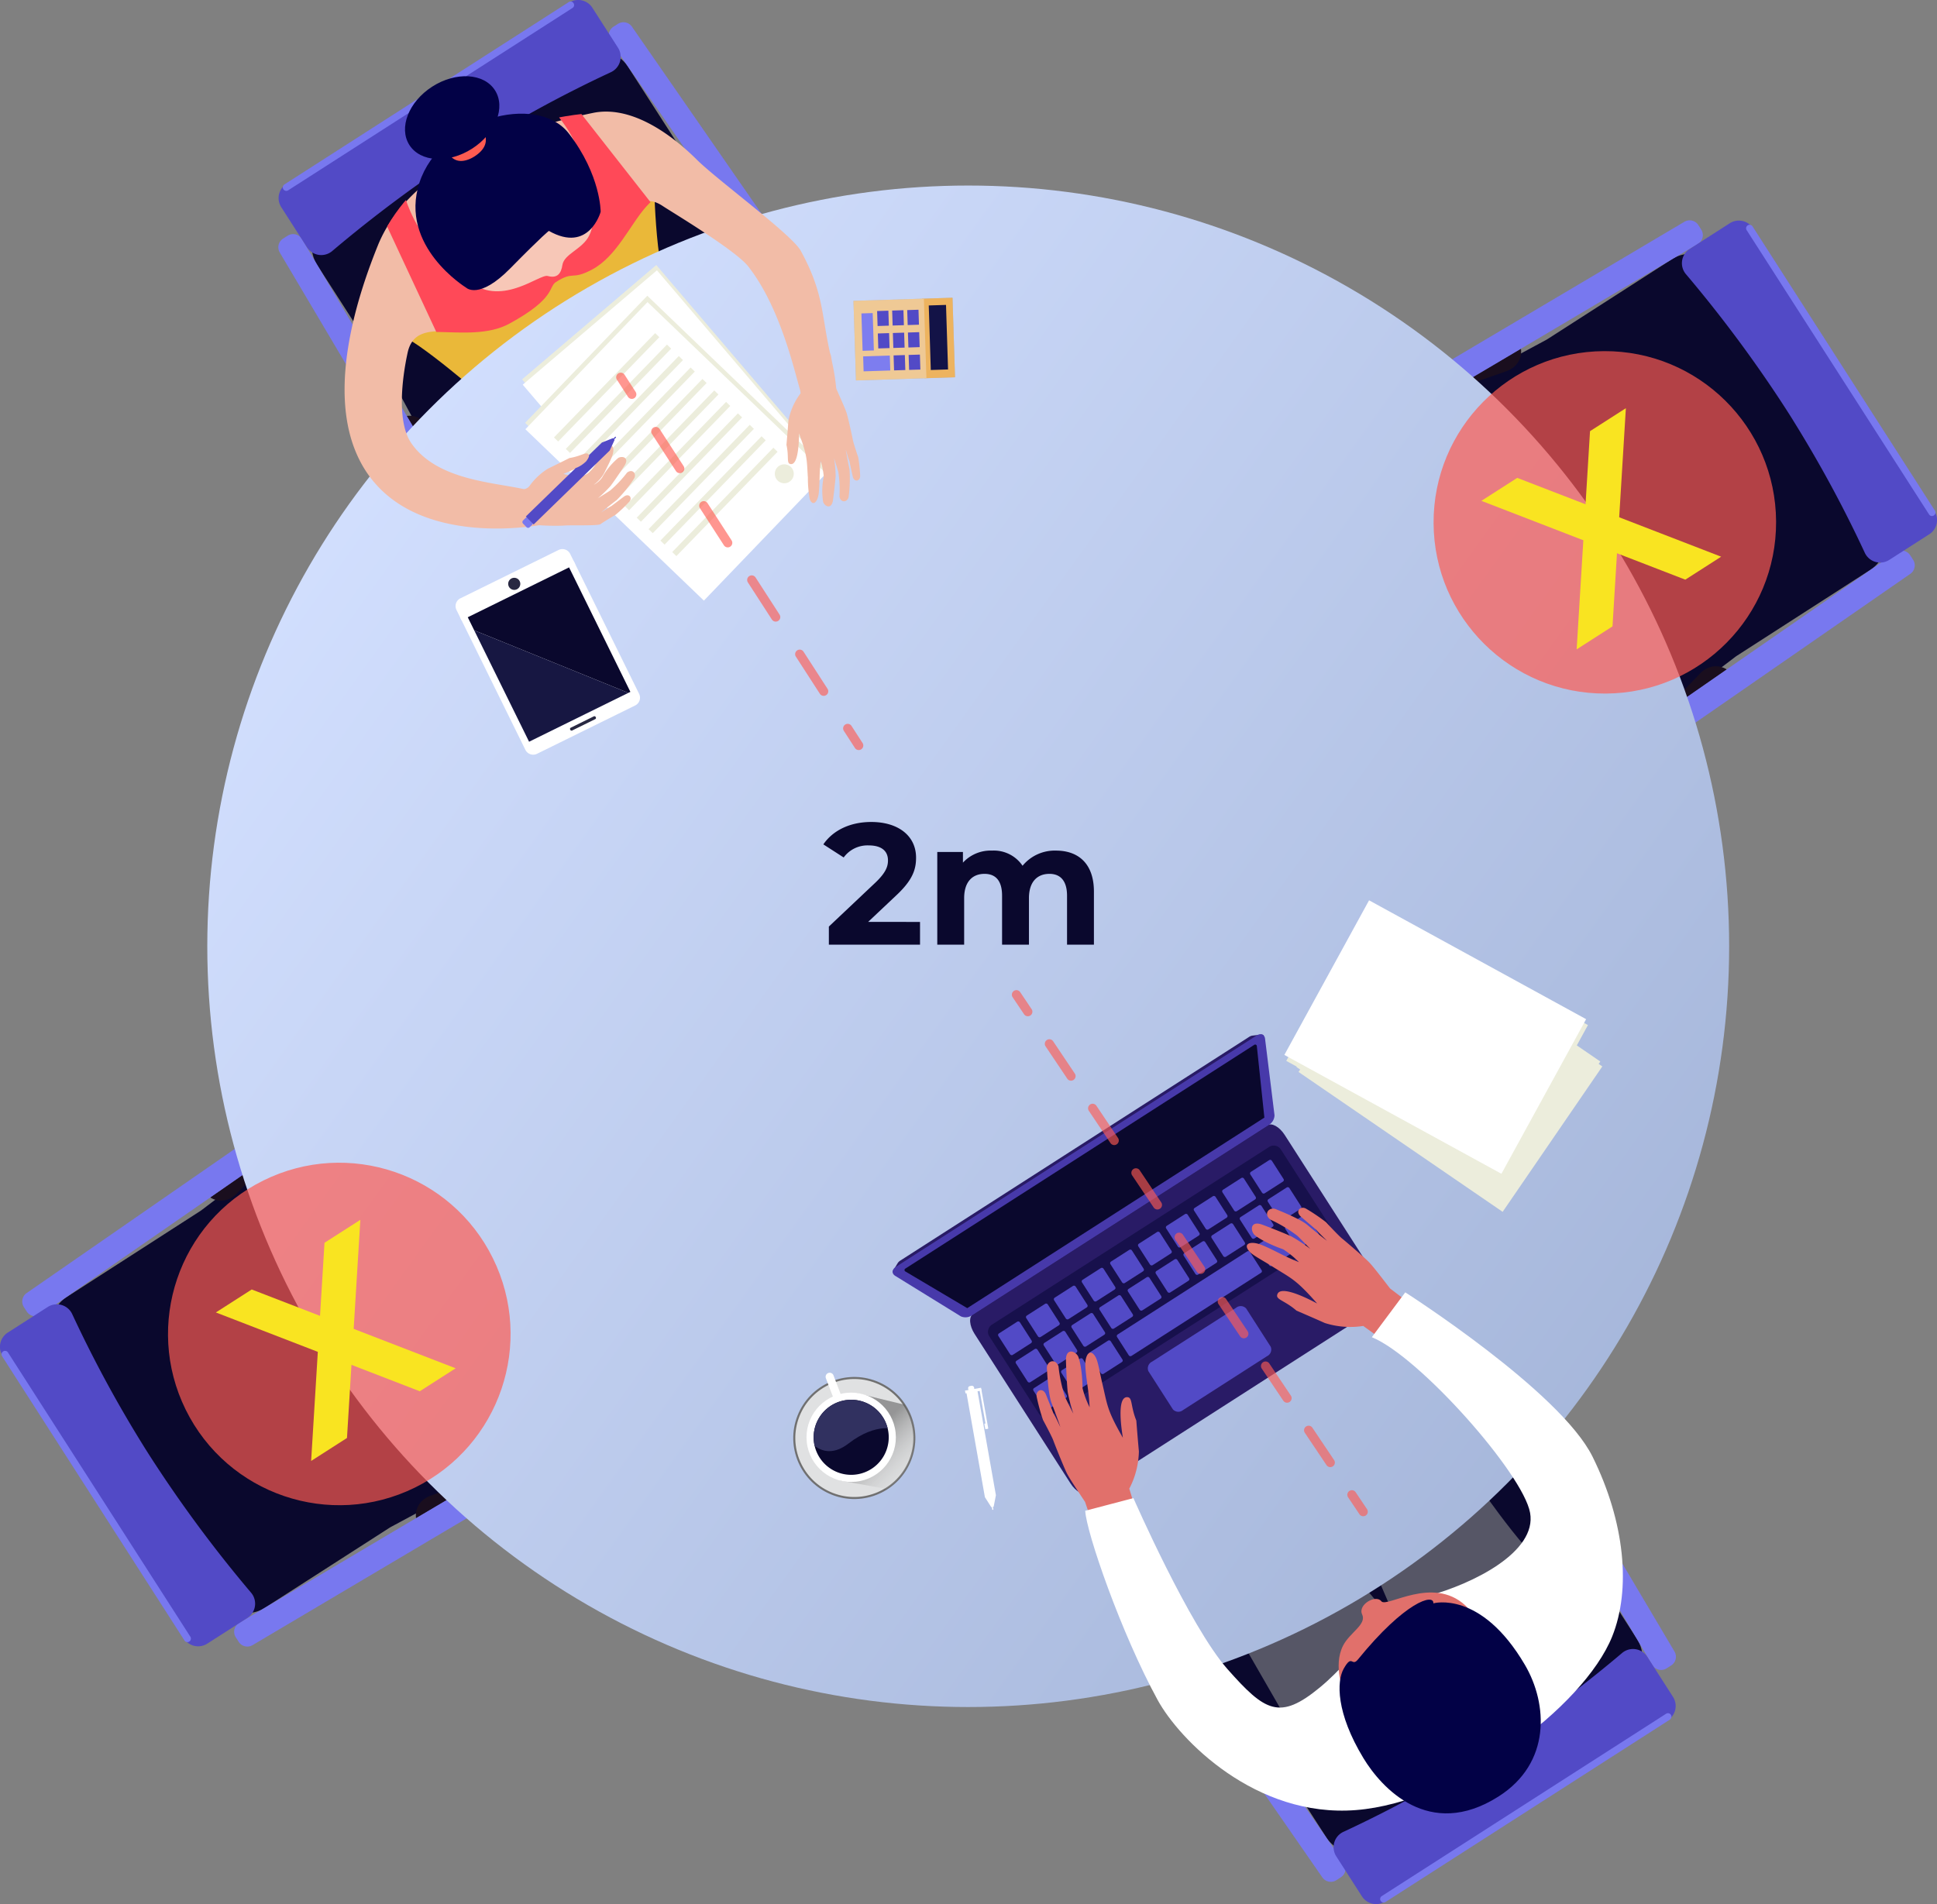 <svg xmlns="http://www.w3.org/2000/svg" xmlns:xlink="http://www.w3.org/1999/xlink" width="404.588" height="397.805" viewBox="0 0 404.588 397.805">
  <rect x="0" y="0" width="404.588" height="397.805" fill="#808080" stroke="none"/>
  <defs>
    <linearGradient id="linear-gradient" x1="0.982" y1="0.846" x2="0.061" y2="0.185" gradientUnits="objectBoundingBox">
      <stop offset="0" stop-color="#a3b4d8"/>
      <stop offset="1" stop-color="#d3e0ff"/>
    </linearGradient>
    <linearGradient id="linear-gradient-2" x1="-6.239" y1="10.606" x2="-5.622" y2="10.606" gradientUnits="objectBoundingBox">
      <stop offset="0.08" stop-color="#ff937f"/>
      <stop offset="1" stop-color="#e1706b"/>
    </linearGradient>
    <linearGradient id="linear-gradient-3" x1="-11.532" y1="7.015" x2="-10.56" y2="7.015" xlink:href="#linear-gradient-2"/>
    <linearGradient id="linear-gradient-4" x1="-10.541" y1="15.175" x2="-9.422" y2="15.175" xlink:href="#linear-gradient-2"/>
    <clipPath id="clip-path">
      <path id="Trazado_35142" data-name="Trazado 35142" d="M1036.582,398.819c-.827-5.32.846-13.049.427-15.384-1.465-8.178,12.614-1.385,21.242-6.088,9.739-5.308,8.134-7.681,9.734-8.7,3.834-2.45,3.149-.264,7.591-2.634,10.142-5.41,11.387-26.668,25.545-8.759a66.627,66.627,0,0,1,4.207,6.193q4.414-2.668,8.774-5.419c-1.137-2.013-2.235-3.977-3.252-5.84-4.543-8.318-14.19-20.53-35.144-18.875s-38.955,12.9-44.938,27.751c-3.853,9.566-10.041,27.906-5.068,41.813Q1031.174,400.975,1036.582,398.819Z" fill="none"/>
    </clipPath>
    <linearGradient id="linear-gradient-5" x1="-9.6" y1="10.566" x2="-10.071" y2="10.241" gradientUnits="objectBoundingBox">
      <stop offset="0" stop-color="#e0e1e2"/>
      <stop offset="1" stop-color="#fff"/>
    </linearGradient>
    <clipPath id="clip-path-2">
      <circle id="Elipse_1115" data-name="Elipse 1115" cx="12.536" cy="12.536" r="12.536" transform="translate(1114.054 617.225) rotate(-68.511)" fill="none"/>
    </clipPath>
    <linearGradient id="linear-gradient-6" x1="-12.94" y1="12.426" x2="-12.468" y2="12.948" gradientUnits="objectBoundingBox">
      <stop offset="0.001" stop-color="#565656"/>
      <stop offset="1" stop-color="#f2f3f4" stop-opacity="0"/>
    </linearGradient>
    <clipPath id="clip-path-3">
      <path id="Trazado_35155" data-name="Trazado 35155" d="M1127.632,602.428a7.843,7.843,0,1,1-5.55,9.6A7.842,7.842,0,0,1,1127.632,602.428Z" fill="none"/>
    </clipPath>
  </defs>
  <g id="Grupo_18895" data-name="Grupo 18895" transform="translate(-951.868 -309.72)">
    <g id="Grupo_18822" data-name="Grupo 18822">
      <g id="Grupo_18821" data-name="Grupo 18821">
        <path id="Trazado_35097" data-name="Trazado 35097" d="M1049.647,418.622l-14.6-27.16q-.13-.242-.278-.472L1018.129,365.1a7.02,7.02,0,0,1,1.413-9.2,245.976,245.976,0,0,1,25.833-18.386c13.084-8.256,22.883-13.493,28.59-16.345a7.03,7.03,0,0,1,9.061,2.476l17.917,27.828c.1.154.2.3.315.449l17.159,22.567a7.028,7.028,0,0,1-1.8,10.168L1059.63,421.21A7.027,7.027,0,0,1,1049.647,418.622Z" fill="#0a082d"/>
        <g id="Grupo_18819" data-name="Grupo 18819">
          <path id="Trazado_35098" data-name="Trazado 35098" d="M1114.152,368.339l-9.565-9.218a4.2,4.2,0,0,1-.617-.752l-.135-.21a4.178,4.178,0,0,1,.022-4.545h0Z" fill="#1a0e1e"/>
          <path id="Trazado_35099" data-name="Trazado 35099" d="M1079.388,318.353l34.313,49.53a2.156,2.156,0,0,0,2.936.587l.935-.6a2.156,2.156,0,0,0,.608-3.042l-34.313-49.53a2.156,2.156,0,0,0-2.936-.587l-.935.6A2.156,2.156,0,0,0,1079.388,318.353Z" fill="#7878ef"/>
        </g>
        <g id="Grupo_18820" data-name="Grupo 18820">
          <path id="Trazado_35100" data-name="Trazado 35100" d="M1045.891,412.126l-4.39-12.537a4.139,4.139,0,0,0-.426-.875l-.135-.21a4.177,4.177,0,0,0-4.139-1.875h0Z" fill="#1a0e1e"/>
          <path id="Trazado_35101" data-name="Trazado 35101" d="M1014.953,359.687l30.713,51.839a2.157,2.157,0,0,1-.692,2.914l-.934.6a2.156,2.156,0,0,1-3.019-.716l-30.713-51.839a2.156,2.156,0,0,1,.691-2.914l.935-.6A2.156,2.156,0,0,1,1014.953,359.687Z" fill="#7878ef"/>
        </g>
        <path id="Trazado_35102" data-name="Trazado 35102" d="M1010.59,352.966l5.429,8.465a3.545,3.545,0,0,0,5.283.7,272.7,272.7,0,0,1,28.106-20.838,257.788,257.788,0,0,1,29.994-16.458,3.541,3.541,0,0,0,1.578-5.1l-5.418-8.447a3.531,3.531,0,0,0-4.894-.984l-58.932,37.8A3.53,3.53,0,0,0,1010.59,352.966Z" fill="#524ac6"/>
        <path id="Trazado_35103" data-name="Trazado 35103" d="M1071.665,310.38a.714.714,0,0,1-.194.991l-59.43,38.123a.73.73,0,0,1-.788-1.228l59.431-38.123A.714.714,0,0,1,1071.665,310.38Z" fill="#7878ef"/>
      </g>
    </g>
    <path id="Trazado_35104" data-name="Trazado 35104" d="M1088.465,346.214s.086,19.749,3.3,25.333l-37.46,22.431s-16.357-14.232-18.816-14C1035.485,379.974,1084.262,347.786,1088.465,346.214Z" fill="#eab839"/>
    <g id="Grupo_18826" data-name="Grupo 18826">
      <g id="Grupo_18825" data-name="Grupo 18825">
        <path id="Trazado_35105" data-name="Trazado 35105" d="M1262.284,598.622l14.6,27.16c.086.161.179.319.277.472l16.641,25.9a7.02,7.02,0,0,1-1.413,9.2,246.185,246.185,0,0,1-25.833,18.385c-13.084,8.256-22.883,13.493-28.59,16.345a7.03,7.03,0,0,1-9.061-2.476l-17.917-27.828q-.148-.23-.315-.449l-17.159-22.567a7.026,7.026,0,0,1,1.8-10.167l56.987-36.556A7.026,7.026,0,0,1,1262.284,598.622Z" fill="#0a082d"/>
        <g id="Grupo_18823" data-name="Grupo 18823">
          <path id="Trazado_35106" data-name="Trazado 35106" d="M1197.779,648.906l9.565,9.217a4.212,4.212,0,0,1,.617.753l.135.21a4.179,4.179,0,0,1-.021,4.544h0Z" fill="#1a0e1e"/>
          <path id="Trazado_35107" data-name="Trazado 35107" d="M1232.543,698.891l-34.312-49.53a2.157,2.157,0,0,0-2.937-.587l-.935.6a2.157,2.157,0,0,0-.608,3.043l34.313,49.529a2.156,2.156,0,0,0,2.937.587l.934-.6A2.157,2.157,0,0,0,1232.543,698.891Z" fill="#7878ef"/>
        </g>
        <g id="Grupo_18824" data-name="Grupo 18824">
          <path id="Trazado_35108" data-name="Trazado 35108" d="M1266.04,605.119l4.39,12.536a4.146,4.146,0,0,0,.426.875l.135.21a4.178,4.178,0,0,0,4.139,1.876h0Z" fill="#1a0e1e"/>
          <path id="Trazado_35109" data-name="Trazado 35109" d="M1296.978,657.558l-30.712-51.839a2.155,2.155,0,0,1,.691-2.914l.934-.6a2.156,2.156,0,0,1,3.019.716l30.713,51.839a2.156,2.156,0,0,1-.691,2.914l-.935.6A2.157,2.157,0,0,1,1296.978,657.558Z" fill="#7878ef"/>
        </g>
        <path id="Trazado_35110" data-name="Trazado 35110" d="M1301.341,664.278l-5.429-8.464a3.544,3.544,0,0,0-5.283-.7,272.648,272.648,0,0,1-28.106,20.837,258.087,258.087,0,0,1-29.993,16.459,3.54,3.54,0,0,0-1.579,5.1l5.418,8.447a3.531,3.531,0,0,0,4.894.984l58.933-37.8A3.53,3.53,0,0,0,1301.341,664.278Z" fill="#524ac6"/>
        <path id="Trazado_35111" data-name="Trazado 35111" d="M1240.266,706.865a.715.715,0,0,1,.194-.992l59.43-38.123a.73.73,0,0,1,.788,1.228L1241.247,707.1A.714.714,0,0,1,1240.266,706.865Z" fill="#7878ef"/>
      </g>
    </g>
    <g id="Grupo_18830" data-name="Grupo 18830">
      <g id="Grupo_18829" data-name="Grupo 18829">
        <path id="Trazado_35112" data-name="Trazado 35112" d="M1247.554,395.391l27.161-14.6c.16-.086.318-.179.471-.277l25.9-16.641a7.02,7.02,0,0,1,9.2,1.413,246.137,246.137,0,0,1,18.386,25.833c8.255,13.084,13.492,22.883,16.344,28.59a7.03,7.03,0,0,1-2.476,9.061l-27.827,17.917q-.231.148-.45.315l-22.567,17.159a7.026,7.026,0,0,1-10.167-1.8l-36.556-56.987A7.026,7.026,0,0,1,1247.554,395.391Z" fill="#0a082d"/>
        <g id="Grupo_18827" data-name="Grupo 18827">
          <path id="Trazado_35113" data-name="Trazado 35113" d="M1297.838,459.9l9.217-9.565a4.211,4.211,0,0,1,.753-.617l.21-.135a4.179,4.179,0,0,1,4.544.021h0Z" fill="#1a0e1e"/>
          <path id="Trazado_35114" data-name="Trazado 35114" d="M1347.823,425.132l-49.53,34.312a2.157,2.157,0,0,0-.586,2.937l.6.935a2.157,2.157,0,0,0,3.043.608l49.529-34.313a2.155,2.155,0,0,0,.587-2.936l-.6-.935A2.157,2.157,0,0,0,1347.823,425.132Z" fill="#7878ef"/>
        </g>
        <g id="Grupo_18828" data-name="Grupo 18828">
          <path id="Trazado_35115" data-name="Trazado 35115" d="M1254.051,391.635l12.536-4.39a4.12,4.12,0,0,0,.875-.426l.21-.135a4.178,4.178,0,0,0,1.876-4.139h0Z" fill="#1a0e1e"/>
          <path id="Trazado_35116" data-name="Trazado 35116" d="M1306.49,360.7l-51.839,30.712a2.155,2.155,0,0,1-2.914-.691l-.6-.934a2.156,2.156,0,0,1,.716-3.019l51.839-30.713a2.156,2.156,0,0,1,2.914.691l.6.935A2.157,2.157,0,0,1,1306.49,360.7Z" fill="#7878ef"/>
        </g>
        <path id="Trazado_35117" data-name="Trazado 35117" d="M1326.382,397.516a258.98,258.98,0,0,1,14.963,27.629,3.54,3.54,0,0,0,5.1,1.579l8.447-5.418a3.531,3.531,0,0,0,.984-4.894l-37.8-58.933a3.532,3.532,0,0,0-4.859-1.145l-8.464,5.429a3.544,3.544,0,0,0-.7,5.283,272.635,272.635,0,0,1,20.837,28.106q.762,1.188,1.5,2.364" fill="#524ac6"/>
        <path id="Trazado_35118" data-name="Trazado 35118" d="M1355.8,417.409a.714.714,0,0,1-.991-.194l-38.124-59.43a.73.73,0,0,1,1.228-.788l38.124,59.431A.714.714,0,0,1,1355.8,417.409Z" fill="#7878ef"/>
      </g>
    </g>
    <g id="Grupo_18834" data-name="Grupo 18834">
      <g id="Grupo_18833" data-name="Grupo 18833">
        <path id="Trazado_35119" data-name="Trazado 35119" d="M1060.771,614.085l-27.161,14.6c-.16.086-.318.179-.471.278l-25.9,16.64a7.019,7.019,0,0,1-9.2-1.413,246.033,246.033,0,0,1-18.386-25.833c-8.255-13.084-13.492-22.883-16.344-28.59a7.031,7.031,0,0,1,2.475-9.061l27.828-17.917q.231-.148.449-.314l22.568-17.16a7.027,7.027,0,0,1,10.167,1.8l36.556,56.988A7.026,7.026,0,0,1,1060.771,614.085Z" fill="#0a082d"/>
        <g id="Grupo_18831" data-name="Grupo 18831">
          <path id="Trazado_35120" data-name="Trazado 35120" d="M1010.487,549.58l-9.217,9.564a4.173,4.173,0,0,1-.753.618l-.21.134a4.177,4.177,0,0,1-4.544-.021h0Z" fill="#1a0e1e"/>
          <path id="Trazado_35121" data-name="Trazado 35121" d="M960.5,584.343l49.529-34.312a2.156,2.156,0,0,0,.587-2.937l-.6-.934a2.155,2.155,0,0,0-3.043-.608l-49.53,34.312a2.156,2.156,0,0,0-.586,2.937l.6.934A2.155,2.155,0,0,0,960.5,584.343Z" fill="#7878ef"/>
        </g>
        <g id="Grupo_18832" data-name="Grupo 18832">
          <path id="Trazado_35122" data-name="Trazado 35122" d="M1054.274,617.84l-12.536,4.39a4.173,4.173,0,0,0-.875.427l-.21.134a4.18,4.18,0,0,0-1.876,4.14h0Z" fill="#1a0e1e"/>
          <path id="Trazado_35123" data-name="Trazado 35123" d="M1001.835,648.779l51.839-30.713a2.156,2.156,0,0,1,2.914.691l.6.935a2.156,2.156,0,0,1-.716,3.019l-51.838,30.712a2.155,2.155,0,0,1-2.914-.691l-.6-.934A2.156,2.156,0,0,1,1001.835,648.779Z" fill="#7878ef"/>
        </g>
        <path id="Trazado_35124" data-name="Trazado 35124" d="M981.942,611.96a258.932,258.932,0,0,1-14.962-27.63,3.542,3.542,0,0,0-5.1-1.579l-8.446,5.418a3.53,3.53,0,0,0-.984,4.894L990.256,652a3.531,3.531,0,0,0,4.859,1.146l8.464-5.43a3.544,3.544,0,0,0,.7-5.283,272.715,272.715,0,0,1-20.837-28.105q-.762-1.188-1.5-2.364" fill="#524ac6"/>
        <path id="Trazado_35125" data-name="Trazado 35125" d="M952.528,592.066a.714.714,0,0,1,.991.194l38.123,59.431a.73.73,0,0,1-1.228.788l-38.123-59.431A.715.715,0,0,1,952.528,592.066Z" fill="#7878ef"/>
      </g>
    </g>
    <path id="Trazado_35126" data-name="Trazado 35126" d="M1220.932,669.5s-10.332-17.926-13.542-23.511l22.068-13.505,14.8,17.592-9.317-21.63,22.811-12.55s13.7,20.072,16.159,19.843C1273.912,635.736,1225.135,667.925,1220.932,669.5Z" fill="#565666"/>
    <circle id="Elipse_1111" data-name="Elipse 1111" cx="158.938" cy="158.938" r="158.938" transform="translate(995.165 348.484)" fill="url(#linear-gradient)"/>
    <g id="Grupo_18860" data-name="Grupo 18860">
      <g id="Grupo_18847" data-name="Grupo 18847">
        <g id="Grupo_18835" data-name="Grupo 18835">
          <rect id="Rectángulo_3056" data-name="Rectángulo 3056" width="36.828" height="51.693" transform="translate(1122.478 404.434) rotate(139.559)" fill="#eceddc" style="mix-blend-mode: color-burn;isolation: isolate"/>
          <rect id="Rectángulo_3057" data-name="Rectángulo 3057" width="36.828" height="51.693" transform="translate(1122.616 405.539) rotate(139.559)" fill="#fff"/>
          <rect id="Rectángulo_3058" data-name="Rectángulo 3058" width="36.828" height="51.692" transform="matrix(-0.693, 0.721, -0.721, -0.693, 1124.342, 407.329)" fill="#eceddc" style="mix-blend-mode: multiply;isolation: isolate"/>
          <rect id="Rectángulo_3059" data-name="Rectángulo 3059" width="36.828" height="51.692" transform="translate(1124.401 408.639) rotate(133.84)" fill="#fff"/>
        </g>
        <g id="Grupo_18836" data-name="Grupo 18836">
          <rect id="Rectángulo_3060" data-name="Rectángulo 3060" width="30.356" height="1.216" transform="translate(1092.275 425.056) rotate(-45.883)" fill="#eceddc"/>
        </g>
        <g id="Grupo_18837" data-name="Grupo 18837">
          <rect id="Rectángulo_3061" data-name="Rectángulo 3061" width="30.356" height="1.216" transform="translate(1089.806 422.661) rotate(-45.883)" fill="#eceddc"/>
        </g>
        <g id="Grupo_18838" data-name="Grupo 18838">
          <rect id="Rectángulo_3062" data-name="Rectángulo 3062" width="30.356" height="1.216" transform="translate(1087.336 420.267) rotate(-45.883)" fill="#eceddc"/>
        </g>
        <g id="Grupo_18839" data-name="Grupo 18839">
          <rect id="Rectángulo_3063" data-name="Rectángulo 3063" width="30.356" height="1.216" transform="translate(1084.867 417.872) rotate(-45.883)" fill="#eceddc"/>
        </g>
        <g id="Grupo_18840" data-name="Grupo 18840">
          <rect id="Rectángulo_3064" data-name="Rectángulo 3064" width="30.356" height="1.216" transform="translate(1082.397 415.478) rotate(-45.883)" fill="#eceddc"/>
        </g>
        <g id="Grupo_18841" data-name="Grupo 18841">
          <rect id="Rectángulo_3065" data-name="Rectángulo 3065" width="30.356" height="1.216" transform="translate(1079.928 413.083) rotate(-45.883)" fill="#eceddc"/>
        </g>
        <g id="Grupo_18842" data-name="Grupo 18842">
          <rect id="Rectángulo_3066" data-name="Rectángulo 3066" width="30.356" height="1.216" transform="translate(1077.458 410.688) rotate(-45.883)" fill="#eceddc"/>
        </g>
        <g id="Grupo_18843" data-name="Grupo 18843">
          <rect id="Rectángulo_3067" data-name="Rectángulo 3067" width="30.356" height="1.216" transform="translate(1074.989 408.294) rotate(-45.883)" fill="#eceddc"/>
        </g>
        <g id="Grupo_18844" data-name="Grupo 18844">
          <rect id="Rectángulo_3068" data-name="Rectángulo 3068" width="30.356" height="1.216" transform="translate(1072.519 405.899) rotate(-45.883)" fill="#eceddc"/>
        </g>
        <g id="Grupo_18845" data-name="Grupo 18845">
          <rect id="Rectángulo_3069" data-name="Rectángulo 3069" width="30.356" height="1.216" transform="translate(1070.05 403.505) rotate(-45.883)" fill="#eceddc"/>
        </g>
        <g id="Grupo_18846" data-name="Grupo 18846">
          <rect id="Rectángulo_3070" data-name="Rectángulo 3070" width="30.356" height="1.216" transform="translate(1067.58 401.11) rotate(-45.883)" fill="#eceddc"/>
        </g>
        <path id="Trazado_35127" data-name="Trazado 35127" d="M1114.308,410.125a1.978,1.978,0,1,1,2.8-.043A1.977,1.977,0,0,1,1114.308,410.125Z" fill="#eceddc"/>
      </g>
      <g id="Grupo_18848" data-name="Grupo 18848">
        <rect id="Rectángulo_3071" data-name="Rectángulo 3071" width="36.828" height="51.693" transform="translate(1223.092 533.674) rotate(-55.571)" fill="#eceddc" style="mix-blend-mode: color-burn;isolation: isolate"/>
        <rect id="Rectángulo_3072" data-name="Rectángulo 3072" width="36.828" height="51.693" transform="translate(1222.67 532.644) rotate(-55.571)" fill="#eceddc"/>
        <rect id="Rectángulo_3073" data-name="Rectángulo 3073" width="36.828" height="51.693" transform="matrix(0.48, -0.877, 0.877, 0.48, 1220.537, 531.365)" fill="#eceddc" style="mix-blend-mode: multiply;isolation: isolate"/>
        <rect id="Rectángulo_3074" data-name="Rectángulo 3074" width="36.828" height="51.693" transform="translate(1220.138 530.117) rotate(-61.29)" fill="#fff"/>
      </g>
      <g id="Grupo_18853" data-name="Grupo 18853">
        <path id="Trazado_35128" data-name="Trazado 35128" d="M1216.58,544.814,1155.1,584.25c-.913.586-.767,2.442.326,4.145l20.045,31.249c1.092,1.7,2.718,2.609,3.631,2.024l61.479-39.437c.913-.585.767-2.441-.326-4.144l-20.045-31.249C1219.119,545.134,1217.493,544.228,1216.58,544.814Z" fill="#291b66"/>
        <path id="Trazado_35129" data-name="Trazado 35129" d="M1216.9,549.382l-57.785,37.053a1.77,1.77,0,0,0-.646,2.412l10.394,16.209a1.769,1.769,0,0,0,2.461.419l57.785-37.052a1.77,1.77,0,0,0,.646-2.412L1219.363,549.8A1.769,1.769,0,0,0,1216.9,549.382Z" fill="#17104c"/>
        <g id="Grupo_18852" data-name="Grupo 18852">
          <g id="Grupo_18849" data-name="Grupo 18849">
            <rect id="Rectángulo_3075" data-name="Rectángulo 3075" width="5.324" height="5.324" rx="0.377" transform="matrix(0.842, -0.54, 0.54, 0.842, 1160.194, 588.515)" fill="#524ac6"/>
            <rect id="Rectángulo_3076" data-name="Rectángulo 3076" width="5.324" height="5.324" rx="0.377" transform="translate(1166.016 584.781) rotate(-32.68)" fill="#524ac6"/>
            <rect id="Rectángulo_3077" data-name="Rectángulo 3077" width="5.324" height="5.324" rx="0.377" transform="matrix(0.842, -0.54, 0.54, 0.842, 1171.837, 581.046)" fill="#524ac6"/>
            <rect id="Rectángulo_3078" data-name="Rectángulo 3078" width="5.324" height="5.324" rx="0.377" transform="translate(1177.659 577.312) rotate(-32.679)" fill="#524ac6"/>
            <rect id="Rectángulo_3079" data-name="Rectángulo 3079" width="5.324" height="5.324" rx="0.377" transform="matrix(0.842, -0.54, 0.54, 0.842, 1183.596, 573.504)" fill="#524ac6"/>
            <rect id="Rectángulo_3080" data-name="Rectángulo 3080" width="5.324" height="5.324" rx="0.377" transform="matrix(0.842, -0.54, 0.54, 0.842, 1189.417, 569.77)" fill="#524ac6"/>
            <rect id="Rectángulo_3081" data-name="Rectángulo 3081" width="5.324" height="5.324" rx="0.377" transform="translate(1195.239 566.035) rotate(-32.679)" fill="#524ac6"/>
            <rect id="Rectángulo_3082" data-name="Rectángulo 3082" width="5.324" height="5.324" rx="0.377" transform="translate(1201.06 562.301) rotate(-32.678)" fill="#524ac6"/>
            <rect id="Rectángulo_3083" data-name="Rectángulo 3083" width="5.324" height="5.324" rx="0.377" transform="translate(1206.997 558.493) rotate(-32.678)" fill="#524ac6"/>
            <rect id="Rectángulo_3084" data-name="Rectángulo 3084" width="5.324" height="5.324" rx="0.377" transform="matrix(0.842, -0.54, 0.54, 0.842, 1212.819, 554.758)" fill="#524ac6"/>
          </g>
          <g id="Grupo_18850" data-name="Grupo 18850">
            <rect id="Rectángulo_3085" data-name="Rectángulo 3085" width="5.324" height="5.324" rx="0.377" transform="matrix(0.842, -0.54, 0.54, 0.842, 1163.858, 594.227)" fill="#524ac6"/>
            <rect id="Rectángulo_3086" data-name="Rectángulo 3086" width="5.324" height="5.324" rx="0.377" transform="matrix(0.842, -0.54, 0.54, 0.842, 1169.68, 590.492)" fill="#524ac6"/>
            <rect id="Rectángulo_3087" data-name="Rectángulo 3087" width="5.324" height="5.324" rx="0.377" transform="translate(1175.501 586.758) rotate(-32.68)" fill="#524ac6"/>
            <rect id="Rectángulo_3088" data-name="Rectángulo 3088" width="5.324" height="5.324" rx="0.377" transform="matrix(0.842, -0.54, 0.54, 0.842, 1181.323, 583.024)" fill="#524ac6"/>
            <rect id="Rectángulo_3089" data-name="Rectángulo 3089" width="5.324" height="5.324" rx="0.377" transform="matrix(0.842, -0.54, 0.54, 0.842, 1187.26, 579.216)" fill="#524ac6"/>
            <rect id="Rectángulo_3090" data-name="Rectángulo 3090" width="5.324" height="5.324" rx="0.377" transform="matrix(0.842, -0.54, 0.54, 0.842, 1193.081, 575.481)" fill="#524ac6"/>
            <rect id="Rectángulo_3091" data-name="Rectángulo 3091" width="5.324" height="5.324" rx="0.377" transform="translate(1198.903 571.747) rotate(-32.678)" fill="#524ac6"/>
            <rect id="Rectángulo_3092" data-name="Rectángulo 3092" width="5.324" height="5.324" rx="0.377" transform="matrix(0.842, -0.54, 0.54, 0.842, 1204.724, 568.013)" fill="#524ac6"/>
            <rect id="Rectángulo_3093" data-name="Rectángulo 3093" width="5.324" height="5.324" rx="0.377" transform="translate(1210.661 564.204) rotate(-32.678)" fill="#524ac6"/>
            <rect id="Rectángulo_3094" data-name="Rectángulo 3094" width="5.324" height="5.324" rx="0.377" transform="matrix(0.842, -0.54, 0.54, 0.842, 1216.483, 560.47)" fill="#524ac6"/>
          </g>
          <g id="Grupo_18851" data-name="Grupo 18851">
            <rect id="Rectángulo_3095" data-name="Rectángulo 3095" width="5.324" height="5.324" rx="0.377" transform="matrix(0.842, -0.54, 0.54, 0.842, 1167.522, 599.938)" fill="#524ac6"/>
            <rect id="Rectángulo_3096" data-name="Rectángulo 3096" width="5.324" height="5.324" rx="0.377" transform="translate(1173.344 596.204) rotate(-32.68)" fill="#524ac6"/>
            <rect id="Rectángulo_3097" data-name="Rectángulo 3097" width="5.324" height="5.324" rx="0.377" transform="matrix(0.842, -0.54, 0.54, 0.842, 1179.165, 592.47)" fill="#524ac6"/>
            <rect id="Rectángulo_3098" data-name="Rectángulo 3098" width="32.951" height="5.324" rx="0.377" transform="translate(1184.987 588.735) rotate(-32.679)" fill="#524ac6"/>
            <rect id="Rectángulo_3099" data-name="Rectángulo 3099" width="5.324" height="5.324" rx="0.377" transform="matrix(0.842, -0.54, 0.54, 0.842, 1214.325, 569.916)" fill="#524ac6"/>
            <rect id="Rectángulo_3100" data-name="Rectángulo 3100" width="5.324" height="5.324" rx="0.377" transform="translate(1220.146 566.182) rotate(-32.678)" fill="#524ac6"/>
          </g>
        </g>
        <path id="Trazado_35130" data-name="Trazado 35130" d="M1210.037,582.958,1192.5,594.207a1.54,1.54,0,0,0-.766,1.98l5.128,7.994a1.538,1.538,0,0,0,2.119.129l17.536-11.249a1.539,1.539,0,0,0,.767-1.979l-5.129-7.995A1.538,1.538,0,0,0,1210.037,582.958Z" fill="#524ac6"/>
      </g>
      <g id="Grupo_18855" data-name="Grupo 18855">
        <g id="Grupo_18854" data-name="Grupo 18854">
          <path id="Trazado_35131" data-name="Trazado 35131" d="M1215.354,525.861l-1.923.227a1.738,1.738,0,0,0-.616.238l-72.948,46.793a1.74,1.74,0,0,0-.473.461l-1.019,1.674s-.129.736.56.293l76.476-49.056C1216.3,525.921,1215.354,525.861,1215.354,525.861Z" fill="#291b66"/>
        </g>
        <path id="Trazado_35132" data-name="Trazado 35132" d="M1214.315,526.077l-75.3,48.3c-.875.561-.94,1.413-.157,1.9l13.718,8.468a2.4,2.4,0,0,0,2.3-.222l62.042-39.8a2.409,2.409,0,0,0,1.162-2l-1.977-16C1215.992,525.813,1215.19,525.516,1214.315,526.077Z" fill="#4739aa"/>
        <path id="Trazado_35133" data-name="Trazado 35133" d="M1153.9,583.023l62.063-39.811-1.58-14.96a.338.338,0,0,0-.519-.249l-72.913,46.771a.338.338,0,0,0,.01.575Z" fill="#0a082d"/>
      </g>
      <g id="Grupo_18859" data-name="Grupo 18859">
        <g id="Grupo_18856" data-name="Grupo 18856" opacity="0.25" style="mix-blend-mode: multiply;isolation: isolate">
          <path id="Trazado_35134" data-name="Trazado 35134" d="M1145.359,388.732l5.987-.189-.525-16.617-6.373.2h0l-14.314.452.525,16.617,14.7-.464Z" fill="#666"/>
        </g>
        <g id="Grupo_18858" data-name="Grupo 18858">
          <rect id="Rectángulo_3101" data-name="Rectángulo 3101" width="6.376" height="16.625" transform="translate(1144.448 372.127) rotate(-1.808)" fill="#edb35f"/>
          <rect id="Rectángulo_3102" data-name="Rectángulo 3102" width="14.707" height="16.625" transform="matrix(1, -0.032, 0.032, 1, 1130.134, 372.579)" fill="#efc995"/>
          <rect id="Rectángulo_3103" data-name="Rectángulo 3103" width="3.608" height="13.493" transform="translate(1145.86 373.537) rotate(-1.808)" fill="#131347"/>
          <rect id="Rectángulo_3104" data-name="Rectángulo 3104" width="2.354" height="7.816" transform="translate(1131.797 375.202) rotate(-1.809)" fill="#7d7def"/>
          <g id="Grupo_18857" data-name="Grupo 18857">
            <rect id="Rectángulo_3105" data-name="Rectángulo 3105" width="2.354" height="3.128" transform="matrix(1, -0.032, 0.032, 1, 1141.361, 374.505)" fill="#524ac6"/>
            <rect id="Rectángulo_3106" data-name="Rectángulo 3106" width="2.354" height="3.129" transform="matrix(1, -0.032, 0.032, 1, 1141.509, 379.19)" fill="#524ac6"/>
            <rect id="Rectángulo_3107" data-name="Rectángulo 3107" width="2.354" height="3.129" transform="translate(1138.218 374.604) rotate(-1.808)" fill="#524ac6"/>
            <rect id="Rectángulo_3108" data-name="Rectángulo 3108" width="2.354" height="3.129" transform="translate(1138.366 379.29) rotate(-1.808)" fill="#524ac6"/>
            <rect id="Rectángulo_3109" data-name="Rectángulo 3109" width="2.354" height="3.129" transform="translate(1135.074 374.704) rotate(-1.808)" fill="#524ac6"/>
            <rect id="Rectángulo_3110" data-name="Rectángulo 3110" width="2.354" height="3.128" transform="translate(1135.222 379.389) rotate(-1.808)" fill="#524ac6"/>
            <rect id="Rectángulo_3111" data-name="Rectángulo 3111" width="2.354" height="3.129" transform="translate(1141.657 383.876) rotate(-1.808)" fill="#524ac6"/>
            <rect id="Rectángulo_3112" data-name="Rectángulo 3112" width="2.354" height="3.128" transform="matrix(1, -0.032, 0.032, 1, 1138.514, 383.975)" fill="#524ac6"/>
          </g>
          <rect id="Rectángulo_3113" data-name="Rectángulo 3113" width="5.571" height="3.128" transform="translate(1132.155 384.175) rotate(-1.808)" fill="#7d7def"/>
        </g>
      </g>
    </g>
    <path id="Trazado_35135" data-name="Trazado 35135" d="M1242.22,578.913c-2.2-2.844-3.769-4.9-4.618-5.712-1.31-1.257-4.812-4.249-5.446-4.755-.569-.454-2.653-2.658-3.314-3.377a39.826,39.826,0,0,0-4.22-2.855c-1.234-.618-2.256.628-1.018,1.711.148.13,3.22,2.757,3.22,2.757.393.522,2.093,2.12,2.219,2.272-.493-.359-2.689-2.119-4.112-3.328-1.5-1.277-6.116-3.078-6.482-3.243-1.436-.643-2.774.887-1.27,2.124a30.9,30.9,0,0,1,5.626,3.361c.3.259,2.565,2.579,2.737,2.771a32.68,32.68,0,0,0-3.932-2.6c-1.934-.886-5.884-2.4-6.294-2.528-2.14-.689-2.347,1.075-1.5,2.12.257.318,2.237,1.749,6.08,3.1a19.482,19.482,0,0,1,3.294,2.685c-.581-.239-1.87-.728-4.076-1.85-1.223-.623-2.945-1.465-3.919-1.823-2.225-.816-3.781-.159-2.355,1.446.732.824,2.575,1.744,4.842,3.166,4,2.511,4.829,2.627,9.3,7.69-.3-.127-7.9-4.392-8.354-1.726-.16.951,1.648,1.149,4.04,3.222,0,0,3.2,1.373,5.931,2.591a17.566,17.566,0,0,0,8.016.612l8.135,5.852a2.233,2.233,0,0,0,3.138-.354s2.449-2.679,2.767-3.1l.456-.605c.741-.986-.994-3.611-1.979-4.352Z" fill="url(#linear-gradient-2)"/>
    <path id="Trazado_35136" data-name="Trazado 35136" d="M1178.519,623.523c-1.982-3-3.419-5.148-3.917-6.214-.767-1.646-2.47-5.926-2.744-6.689-.246-.685-1.66-3.369-2.127-4.226a39.691,39.691,0,0,1-1.341-4.916c-.187-1.367,1.322-1.933,1.948-.411.075.182,1.571,3.937,1.571,3.937.367.54,1.331,2.665,1.434,2.834-.18-.583-1.138-3.23-1.823-4.967-.724-1.835-.94-6.781-.978-7.181-.146-1.567,1.734-2.34,2.419-.517a30.936,30.936,0,0,0,1.367,6.41c.148.365,1.613,3.259,1.74,3.484a32.619,32.619,0,0,1-1.19-4.56c-.215-2.116-.37-6.342-.362-6.772.039-2.249,1.775-1.875,2.491-.738.219.346.934,2.682.975,6.756a19.491,19.491,0,0,0,1.48,3.984c-.04-.627-.086-2.005-.437-4.455-.194-1.358-.436-3.26-.461-4.3-.054-2.37,1.069-3.631,2.128-1.763.544.959.821,3,1.435,5.6,1.085,4.6.928,5.419,4.28,11.282-.026-.32-1.608-8.9,1.061-8.464.952.156.555,1.931,1.745,4.864,0,0,.267,3.475.54,6.449a17.565,17.565,0,0,1-2.008,7.785l2.915,9.588a2.233,2.233,0,0,1-1.347,2.856s-3.326,1.454-3.83,1.618l-.72.236c-1.172.384-3.1-2.1-3.48-3.277Z" fill="url(#linear-gradient-3)"/>
    <g id="Grupo_18861" data-name="Grupo 18861">
      <path id="Trazado_35137" data-name="Trazado 35137" d="M1188.611,622.712s11.717,26.776,19.665,35.748c7.81,8.815,10.853,10.76,19.284,3.8s12.961-16.543,22.455-19.075,22.914-9.223,21.449-17.4-23.106-32.624-33.055-36.694l6.98-9.368s32.35,20.657,39.118,34.329,8.079,27.688,4.1,37.577c-5.983,14.852-32.546,34.6-53.5,36.258s-36.9-14.688-41.443-23.006c-7.646-14-14.891-35-15.123-39.524Z" fill="#fff"/>
      <path id="Trazado_35138" data-name="Trazado 35138" d="M1232.58,663.364s-2.358-5.547-.184-9.827c1.391-2.739,4.977-4.422,3.989-6.52-.969-2.059,2.887-4.237,4.012-2.753,1.09,1.437,10.682-5.4,17.51.84s-10.529,16.053-10.529,16.053Z" fill="url(#linear-gradient-4)"/>
      <path id="Trazado_35139" data-name="Trazado 35139" d="M1264.856,685.06c-14.527,9.21-24.487-1.886-28.206-8.025-5.724-9.447-5.6-16.038-4.128-18.666,1.811-3.233,1.647-.3,2.99-1.951,9.854-12.136,15.9-13.835,15.746-11.721,0,0,9.921-2.848,19.13,12.863C1275.168,665.713,1275.888,678.067,1264.856,685.06Z" fill="#020146"/>
    </g>
    <g id="Grupo_18864" data-name="Grupo 18864">
      <path id="Trazado_35140" data-name="Trazado 35140" d="M1131.127,405.246c-.25-.72-1-2.968-1.1-3.526-.114-.623-.878-4.137-1.258-5.5-.247-.885-1.079-2.72-2.221-5.285l-.029-.183a43.213,43.213,0,0,0-.875-5.453l-.171-1.063a3.52,3.52,0,0,0-.225-.738c-1.827-8.074-1.271-12.5-6.132-21.4-1.821-3.335-17.464-14.816-21.639-18.961-6.239-6.193-14.3-11.375-21.774-9.822-20.58,4.276-38.955,12.9-44.938,27.751-3.983,9.889-10.463,29.156-4.526,43.208,8.034,19.016,33.008,16.027,38.233,15.176a48.724,48.724,0,0,0,5.018.086c1.409-.15,7.334.086,7.826-.312.441-.357,2.472-1.576,3.131-1.958a31.157,31.157,0,0,0,2.887-2.736c.678-.837-.1-1.826-1.134-1.064-.123.091-2.643,1.99-2.643,1.99-.464.212-1.968,1.239-2.105,1.31.357-.316,2.068-1.694,3.229-2.575a27.525,27.525,0,0,0,3.562-4.4c.732-.986-.209-2.264-1.405-1.325a24.062,24.062,0,0,1-3.508,3.723c-.248.183-2.4,1.52-2.573,1.619a25.49,25.49,0,0,0,2.641-2.56c1-1.325,2.817-4.081,2.986-4.371.885-1.516-.425-1.97-1.364-1.5a14.509,14.509,0,0,0-3.387,4.112,4.752,4.752,0,0,1-1.768,1.519,7.146,7.146,0,0,0,2.411-2.882c.488-.953,1.149-2.3,1.43-3.055.641-1.736.132-2.951-1.123-1.842A24.533,24.533,0,0,0,1076.1,407c-1.968,3.12-4.253,2.259-6.552,1.737.224-.112,6.6-2.509,5.231-4.119-.488-.574-1.515.407-3.955.792,0,0-2.431,1.222-4.529,2.238a13.534,13.534,0,0,0-3.814,3.581,1.683,1.683,0,0,1-1.184.684c-6.529-1.45-18.154-1.916-23.482-9.547-3.1-4.44-1.989-13.52-.811-18.932,1.767-8.118,11.582-1.846,20.21-6.548,9.739-5.309,7.29-10,8.89-11.023,3.834-2.45,4.406,2.014,8.848-.356,8.241-4.4,8.125-17.547,15.385-12.718,1.676,1.115,15.118,9.181,17.773,12.539,6.7,8.478,9.63,21.659,10.9,25.965l.079.6a13.7,13.7,0,0,0-2.542,5.738c-.17,2.325-.409,5.035-.409,5.035.541,2.41.009,3.727.722,3.968,2,.676,1.878-6.132,1.9-6.382,1.83,4.944,1.6,5.554,1.852,9.235a24.591,24.591,0,0,0,.388,4.5c.577,1.573,1.6.746,1.864-1.086.114-.8.171-2.3.2-3.368.043-1.931.184-3,.233-3.486a15.1,15.1,0,0,1,.63,3.257,14.5,14.5,0,0,0-.113,5.327c.406.967,1.695,1.477,2.013-.249.061-.331.482-3.6.587-5.262a25.566,25.566,0,0,0-.333-3.663c.069.19.827,2.605.894,2.906a24.115,24.115,0,0,1,.233,5.11c.294,1.491,1.841,1.136,1.929-.089a27.479,27.479,0,0,0,.165-5.654c-.306-1.425-.7-3.586-.769-4.058.058.144.529,1.9.742,2.366,0,0,.672,3.082.706,3.232.288,1.252,1.522,1.009,1.553-.067A30.9,30.9,0,0,0,1131.127,405.246Z" fill="#f2bca7"/>
      <g id="Grupo_18863" data-name="Grupo 18863">
        <g id="Grupo_18862" data-name="Grupo 18862" clip-path="url(#clip-path)">
          <path id="Trazado_35141" data-name="Trazado 35141" d="M1036.3,350.37s6.389,24.648,27.565,10.987,1.5-30.621,1.5-30.621l3.159-3.291,20.686,26.385-20.422,24.562-23.175,6.29-14.1-30.25Z" fill="#ff4958"/>
        </g>
      </g>
      <path id="Trazado_35143" data-name="Trazado 35143" d="M1074.716,349.8s2.336,4.956.163,9.236c-1.391,2.738-5.187,3.751-5.54,6.043-.256,1.659-.961,2.889-3.074,2.3-1.735-.488-10.048,6.927-16.876.685s11.559-20.112,11.559-20.112Z" fill="#f7c7b7"/>
    </g>
    <g id="Grupo_18866" data-name="Grupo 18866">
      <circle id="Elipse_1112" data-name="Elipse 1112" cx="35.771" cy="35.771" r="35.771" transform="translate(974.841 572.137) rotate(-26.227)" fill="#ff5b51" opacity="0.69"/>
      <g id="Grupo_18865" data-name="Grupo 18865">
        <path id="Trazado_35144" data-name="Trazado 35144" d="M1016.856,614.948l7.488-4.8,2.792-45.58-7.488,4.8Z" fill="#f9e421"/>
        <path id="Trazado_35145" data-name="Trazado 35145" d="M1047.037,595.588l-7.488,4.8-42.593-16.467,7.489-4.8Z" fill="#f9e421"/>
      </g>
    </g>
    <g id="Grupo_18868" data-name="Grupo 18868">
      <circle id="Elipse_1113" data-name="Elipse 1113" cx="35.771" cy="35.771" r="35.771" transform="matrix(1, -0.005, 0.005, 1, 1251.126, 383.259)" fill="#ff5b51" opacity="0.69"/>
      <g id="Grupo_18867" data-name="Grupo 18867">
        <path id="Trazado_35146" data-name="Trazado 35146" d="M1281.19,445.386l7.488-4.8L1291.47,395l-7.488,4.8Z" fill="#f9e421"/>
        <path id="Trazado_35147" data-name="Trazado 35147" d="M1311.371,426.026l-7.488,4.8-42.593-16.467,7.488-4.8Z" fill="#f9e421"/>
      </g>
    </g>
    <g id="Grupo_18870" data-name="Grupo 18870">
      <path id="Trazado_35148" data-name="Trazado 35148" d="M1159.886,622.1l-.47,2.409-.5.089-1.331-2.09-3.857-21.825,2.3-.407Z" fill="#fff"/>
      <g id="Grupo_18869" data-name="Grupo 18869">
        <path id="Trazado_35149" data-name="Trazado 35149" d="M1159.3,625.149a.1.1,0,0,1-.043.016.116.116,0,0,1-.136-.095l-.277-1.565a.117.117,0,0,1,.095-.137.118.118,0,0,1,.136.1l.277,1.566A.117.117,0,0,1,1159.3,625.149Z" fill="#fff"/>
      </g>
      <rect id="Rectángulo_3114" data-name="Rectángulo 3114" width="3.411" height="0.6" transform="translate(1153.428 600.245) rotate(-10.023)" fill="#fff"/>
      <rect id="Rectángulo_3115" data-name="Rectángulo 3115" width="0.395" height="8.371" transform="translate(1156.448 600.016) rotate(-10.035)" fill="#fff"/>
      <rect id="Rectángulo_3116" data-name="Rectángulo 3116" width="0.474" height="1.158" transform="matrix(0.985, -0.174, 0.174, 0.985, 1157.47, 607.16)" fill="#fff"/>
      <rect id="Rectángulo_3117" data-name="Rectángulo 3117" width="1.26" height="1.066" rx="0.438" transform="matrix(0.985, -0.174, 0.174, 0.985, 1154.01, 599.379)" fill="#fff"/>
    </g>
    <g id="Grupo_18872" data-name="Grupo 18872">
      <g id="Grupo_18871" data-name="Grupo 18871">
        <path id="Trazado_35150" data-name="Trazado 35150" d="M1080.527,401.034a.1.1,0,0,0-.025-.038.116.116,0,0,0-.166,0l-1.14,1.108a.116.116,0,0,0,0,.166.117.117,0,0,0,.167,0l1.14-1.108A.118.118,0,0,0,1080.527,401.034Z" fill="#524ac6"/>
      </g>
      <rect id="Rectángulo_3118" data-name="Rectángulo 3118" width="1.976" height="1.672" rx="0.438" transform="translate(1061.987 417.608) rotate(45.814)" fill="#7878ef"/>
      <path id="Trazado_35151" data-name="Trazado 35151" d="M1079.217,403.849l1.027-2.229-.354-.365-2.3.917-2.7,2.628s.177.276-.564,1.27a6.525,6.525,0,0,1-2.235,1.451l-10.39,10.1,1.63,1.676Z" fill="#524ac6"/>
    </g>
    <g id="Grupo_18880" data-name="Grupo 18880">
      <g id="Grupo_18875" data-name="Grupo 18875">
        <circle id="Elipse_1114" data-name="Elipse 1114" cx="12.536" cy="12.536" r="12.536" transform="translate(1114.054 617.225) rotate(-68.511)" stroke="#707070" stroke-miterlimit="10" stroke-width="0.425" fill="url(#linear-gradient-5)"/>
        <g id="Grupo_18874" data-name="Grupo 18874">
          <g id="Grupo_18873" data-name="Grupo 18873" clip-path="url(#clip-path-2)">
            <path id="Trazado_35152" data-name="Trazado 35152" d="M1127.4,619.048l15.277,2.761,4.019-17.182-15.732-3.817Z" opacity="0.54" fill="url(#linear-gradient-6)" style="mix-blend-mode: multiply;isolation: isolate"/>
          </g>
        </g>
      </g>
      <g id="Grupo_18879" data-name="Grupo 18879">
        <circle id="Elipse_1116" data-name="Elipse 1116" cx="9.331" cy="9.331" r="9.331" transform="translate(1119.396 601.71) rotate(-6.055)" fill="#fff"/>
        <path id="Trazado_35153" data-name="Trazado 35153" d="M1127.632,602.428a7.843,7.843,0,1,1-5.55,9.6A7.842,7.842,0,0,1,1127.632,602.428Z" fill="#0a082d"/>
        <g id="Grupo_18877" data-name="Grupo 18877">
          <g id="Grupo_18876" data-name="Grupo 18876" clip-path="url(#clip-path-3)">
            <path id="Trazado_35154" data-name="Trazado 35154" d="M1119.831,609.24s3.382,6.615,9.284,2.054,9.976-2.911,9.976-2.911-6.074-9.066-7.215-9.368S1120.455,603.5,1119.831,609.24Z" fill="#313160"/>
          </g>
        </g>
        <g id="Grupo_18878" data-name="Grupo 18878">
          <path id="Trazado_35156" data-name="Trazado 35156" d="M1127.626,601.429a.85.85,0,0,1-1.615.522l-1.635-4.28a.849.849,0,1,1,1.587-.606l1.635,4.279C1127.609,601.372,1127.618,601.4,1127.626,601.429Z" fill="#fff"/>
        </g>
      </g>
    </g>
    <g id="Grupo_18881" data-name="Grupo 18881">
      <path id="Trazado_35157" data-name="Trazado 35157" d="M1066.514,357.96s-1.014.66-8.061,7.826c-6.547,6.658-9.21,4.04-9.21,4.04s-14.1-8.619-9.772-21.929,24.544-18.96,31.226-10.271,6.633,16.346,6.633,16.346S1074.933,362.731,1066.514,357.96Z" fill="#020146"/>
      <path id="Trazado_35158" data-name="Trazado 35158" d="M1045.075,340.7s1.6.733,4.173-.9a7.732,7.732,0,0,0,2.633-3.914s3.853,3.463-.912,6.52C1049.8,343.158,1046.5,344.73,1045.075,340.7Z" fill="#ff5b51"/>
      <path id="Trazado_35159" data-name="Trazado 35159" d="M1055.245,328.567c2.3,3.58.16,9.047-4.773,12.212s-10.793,2.827-13.089-.754-.16-9.047,4.773-12.211S1052.949,324.987,1055.245,328.567Z" fill="#020146"/>
    </g>
    <g id="Grupo_18883" data-name="Grupo 18883">
      <path id="Trazado_35160" data-name="Trazado 35160" d="M1061.61,466.384a1.81,1.81,0,0,0,2.422.824l20.508-10.1a1.809,1.809,0,0,0,.823-2.422l-13.651-27.723-23.754,11.7Z" fill="#fff"/>
      <path id="Trazado_35161" data-name="Trazado 35161" d="M1070.964,425.447a1.808,1.808,0,0,0-2.422-.824l-20.507,10.1a1.81,1.81,0,0,0-.824,2.423l1.07,2.171,23.753-11.7Z" fill="#fff"/>
      <rect id="Rectángulo_3119" data-name="Rectángulo 3119" width="5.939" height="0.651" rx="0.268" transform="translate(1076.448 459.84) rotate(153.782)" fill="#282842"/>
      <path id="Trazado_35162" data-name="Trazado 35162" d="M1058.146,432.258a1.264,1.264,0,1,1,1.693.575A1.263,1.263,0,0,1,1058.146,432.258Z" fill="#282842"/>
      <g id="Grupo_18882" data-name="Grupo 18882">
        <path id="Trazado_35163" data-name="Trazado 35163" d="M1083.114,454.475l.424-.209-12.807-26.006-21.159,10.419,1.344,2.73Z" fill="#0a082d"/>
        <path id="Trazado_35164" data-name="Trazado 35164" d="M1062.379,464.685l20.735-10.211-32.2-13.066Z" fill="#171742"/>
      </g>
    </g>
    <g id="Grupo_18884" data-name="Grupo 18884">
      <path id="Trazado_35165" data-name="Trazado 35165" d="M1144.037,502.332v4.751h-19.042V503.3l9.719-9.179c2.232-2.124,2.628-3.42,2.628-4.644,0-1.979-1.368-3.131-4.031-3.131a6.161,6.161,0,0,0-5.22,2.519l-4.247-2.735c1.943-2.844,5.47-4.68,10.007-4.68,5.615,0,9.358,2.88,9.358,7.451,0,2.449-.684,4.68-4.211,7.955l-5.8,5.472Z" fill="#0a082d"/>
      <path id="Trazado_35166" data-name="Trazado 35166" d="M1180.359,496v11.086h-5.615V496.86c0-3.131-1.4-4.571-3.672-4.571-2.519,0-4.283,1.62-4.283,5.075v9.719h-5.615V496.86c0-3.131-1.332-4.571-3.672-4.571-2.483,0-4.247,1.62-4.247,5.075v9.719h-5.615V487.718H1153v2.231a7.844,7.844,0,0,1,6.083-2.519,7.227,7.227,0,0,1,6.371,3.168,8.7,8.7,0,0,1,6.983-3.168C1177.048,487.43,1180.359,490.094,1180.359,496Z" fill="#0a082d"/>
    </g>
    <g id="Grupo_18894" data-name="Grupo 18894">
      <g id="Grupo_18893" data-name="Grupo 18893" opacity="0.64">
        <g id="Grupo_18888" data-name="Grupo 18888">
          <g id="Grupo_18885" data-name="Grupo 18885">
            <path id="Trazado_35167" data-name="Trazado 35167" d="M1131.236,466.424a.951.951,0,0,1-.8-.436l-2.309-3.573a.952.952,0,1,1,1.6-1.033l2.308,3.573a.952.952,0,0,1-.8,1.469Z" fill="#ff5b51"/>
          </g>
          <g id="Grupo_18886" data-name="Grupo 18886">
            <path id="Trazado_35168" data-name="Trazado 35168" d="M1123.917,455.1a.951.951,0,0,1-.8-.436l-5.01-7.755a.952.952,0,0,1,1.6-1.033l5.01,7.755a.952.952,0,0,1-.8,1.469Zm-10.021-15.51a.95.95,0,0,1-.8-.435l-5.01-7.754a.952.952,0,1,1,1.6-1.034l5.01,7.755a.951.951,0,0,1-.8,1.468Zm-10.021-15.508a.954.954,0,0,1-.8-.436l-5.01-7.755a.952.952,0,0,1,1.6-1.033l5.01,7.755a.953.953,0,0,1-.8,1.469Zm-10.02-15.51a.95.95,0,0,1-.8-.435l-5.01-7.755a.952.952,0,0,1,1.6-1.033l5.011,7.754a.952.952,0,0,1-.8,1.469Z" fill="#ff5b51"/>
          </g>
          <g id="Grupo_18887" data-name="Grupo 18887">
            <path id="Trazado_35169" data-name="Trazado 35169" d="M1083.835,393.059a.95.95,0,0,1-.8-.435l-2.309-3.574a.952.952,0,0,1,1.6-1.033l2.309,3.574a.951.951,0,0,1-.8,1.468Z" fill="#ff5b51"/>
          </g>
        </g>
        <g id="Grupo_18892" data-name="Grupo 18892">
          <g id="Grupo_18889" data-name="Grupo 18889">
            <path id="Trazado_35170" data-name="Trazado 35170" d="M1236.612,626.5a.951.951,0,0,1-.792-.422l-2.369-3.533a.952.952,0,1,1,1.582-1.06l2.37,3.533a.951.951,0,0,1-.791,1.482Z" fill="#ff5b51"/>
          </g>
          <g id="Grupo_18890" data-name="Grupo 18890">
            <path id="Trazado_35171" data-name="Trazado 35171" d="M1229.73,616.236a.95.95,0,0,1-.791-.422l-4.513-6.728a.952.952,0,1,1,1.581-1.06l4.513,6.728a.951.951,0,0,1-.79,1.482Zm-9.025-13.457a.949.949,0,0,1-.791-.422l-4.512-6.728a.952.952,0,0,1,1.581-1.06l4.512,6.728a.951.951,0,0,1-.261,1.32A.942.942,0,0,1,1220.7,602.779Zm-9.024-13.456a.952.952,0,0,1-.792-.422l-4.512-6.729a.951.951,0,0,1,1.58-1.06l4.513,6.729a.952.952,0,0,1-.789,1.482Zm-9.026-13.457a.95.95,0,0,1-.791-.422l-4.513-6.728a.952.952,0,0,1,1.581-1.06l4.513,6.728a.951.951,0,0,1-.261,1.32A.937.937,0,0,1,1202.655,575.866Zm-9.025-13.456a.949.949,0,0,1-.791-.422l-4.513-6.729a.953.953,0,0,1,1.583-1.06l4.51,6.729a.952.952,0,0,1-.789,1.482Zm-9.024-13.457a.951.951,0,0,1-.792-.422L1179.3,541.8a.951.951,0,1,1,1.58-1.06l4.513,6.728a.952.952,0,0,1-.26,1.321A.942.942,0,0,1,1184.606,548.953ZM1175.58,535.5a.947.947,0,0,1-.791-.423l-4.513-6.728a.952.952,0,1,1,1.581-1.06l4.513,6.728a.953.953,0,0,1-.79,1.483Z" fill="#ff5b51"/>
          </g>
          <g id="Grupo_18891" data-name="Grupo 18891">
            <path id="Trazado_35172" data-name="Trazado 35172" d="M1166.556,522.039a.946.946,0,0,1-.791-.422l-2.371-3.533a.952.952,0,1,1,1.581-1.06l2.37,3.533a.951.951,0,0,1-.789,1.482Z" fill="#ff5b51"/>
          </g>
        </g>
      </g>
    </g>
  </g>
</svg>

